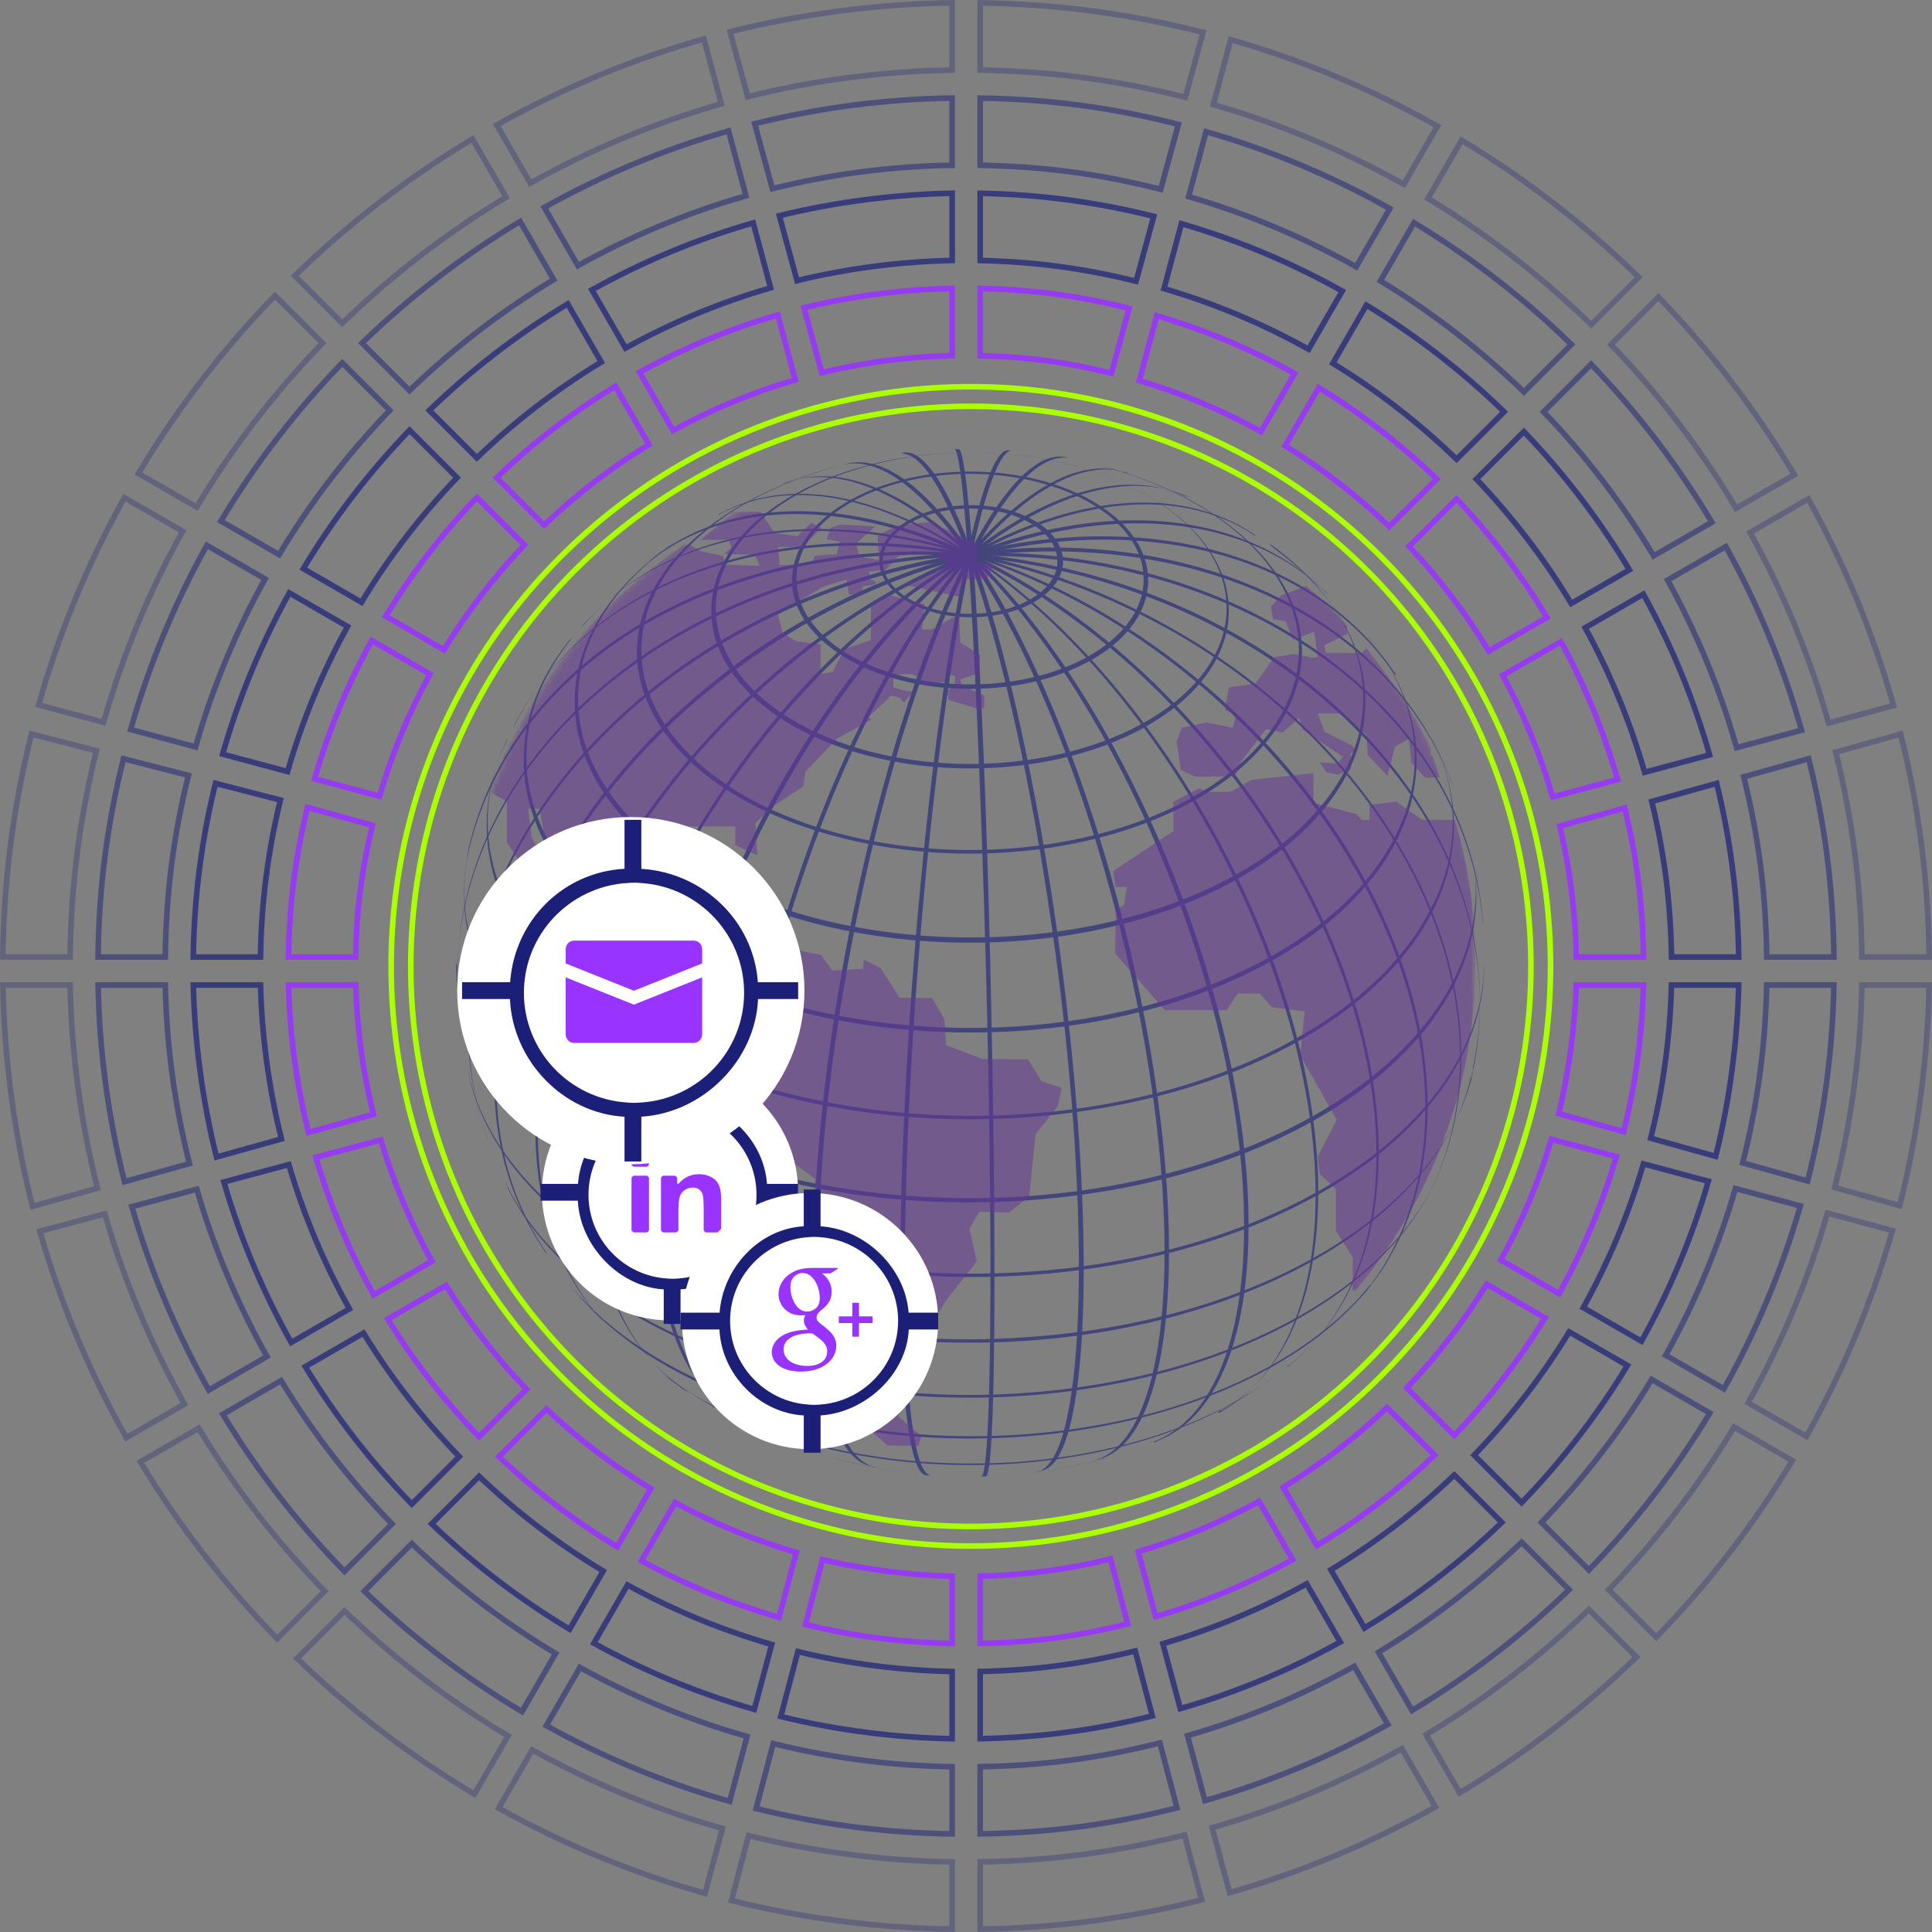 <?xml version="1.0" encoding="utf-8"?>
<!-- Generator: Adobe Illustrator 17.0.0, SVG Export Plug-In . SVG Version: 6.00 Build 0)  -->
<!DOCTYPE svg PUBLIC "-//W3C//DTD SVG 1.1//EN" "http://www.w3.org/Graphics/SVG/1.1/DTD/svg11.dtd">
<svg version="1.1" id="hud1" xmlns="http://www.w3.org/2000/svg" xmlns:xlink="http://www.w3.org/1999/xlink" x="0px" y="0px"
	 width="344.949px" height="344.946px" viewBox="0 0 344.949 344.946" enable-background="new 0 0 344.949 344.946"
	 xml:space="preserve">
<rect x="0" y="0" width="344.949" height="344.946" fill="#808080" stroke="none"/>
<g id="hud1-wrap">
	<g id="hud1-bg">
		<g id="hud1-rings">
			<circle id="hud1-center1" fill="none" stroke="#AAFF00" stroke-miterlimit="10" cx="173.339" cy="172.542" r="103.5"/>
			<circle id="hud1-center2" fill="none" stroke="#AAFF00" stroke-miterlimit="10" cx="173.339" cy="172.542" r="100"/>
			<g id="hud1-ring1" opacity="0.9">
				<path fill="none" stroke="#9933FF" stroke-miterlimit="10" d="M116.197,265.783c-6.718-4.067-12.963-8.839-18.633-14.212
					l-8.486,8.486c6.413,6.109,13.495,11.519,21.121,16.116L116.197,265.783z"/>
				<path fill="none" stroke="#9933FF" stroke-miterlimit="10" d="M268.304,120.579c3.714,6.83,6.715,14.101,8.911,21.71
					l11.596-3.107c-2.474-8.632-5.885-16.872-10.116-24.602L268.304,120.579z"/>
				<path fill="none" stroke="#9933FF" stroke-miterlimit="10" d="M54.898,144.142c-2.07,8.515-3.237,16.733-3.393,26.733
					h12c0.153-9,1.179-15.98,2.987-23.502L54.898,144.142z"/>
				<path fill="none" stroke="#9933FF" stroke-miterlimit="10" d="M76.767,120.361l-10.391-5.999
					c-4.266,7.757-7.706,16.028-10.201,24.696l11.596,3.107C69.988,134.52,73.018,127.218,76.767,120.361z"/>
				<path fill="none" stroke="#9933FF" stroke-miterlimit="10" d="M142.187,277.182c-7.589-2.199-14.842-5.198-21.655-8.907
					l-5.999,10.391c7.714,4.226,15.935,7.635,24.547,10.112L142.187,277.182z"/>
				<path fill="none" stroke="#9933FF" stroke-miterlimit="10" d="M66.677,198.952c-1.861-7.503-2.948-15.077-3.159-23.077
					H51.516c0.215,9,1.443,17.814,3.567,26.309L66.677,198.952z"/>
				<path fill="none" stroke="#9933FF" stroke-miterlimit="10" d="M251.572,97.563c5.386,5.684,10.167,11.945,14.24,18.681
					l10.39-5.999c-4.603-7.644-10.023-14.743-16.144-21.169L251.572,97.563z"/>
				<path fill="none" stroke="#9933FF" stroke-miterlimit="10" d="M259.662,256.278c6.123-6.367,11.559-13.399,16.183-20.979
					l-10.395-6.002c-4.093,6.672-8.882,12.873-14.269,18.499L259.662,256.278z"/>
				<path fill="none" stroke="#9933FF" stroke-miterlimit="10" d="M288.589,206.509l-11.596-3.107
					c-2.243,7.565-5.283,14.789-9.028,21.573l10.391,5.999C282.618,223.29,286.067,215.097,288.589,206.509z"/>
				<path fill="none" stroke="#9933FF" stroke-miterlimit="10" d="M278.302,198.827l11.594,3.232
					c2.104-8.457,3.322-17.183,3.536-26.183h-12.002C281.221,182.875,280.144,191.362,278.302,198.827z"/>
				<path fill="none" stroke="#9933FF" stroke-miterlimit="10" d="M235.123,275.953
					c7.586-4.61,14.626-10.032,21.002-16.141l-8.481-8.481c-5.635,5.373-11.843,10.149-18.522,14.229
					L235.123,275.953z"/>
				<path fill="none" stroke="#9933FF" stroke-miterlimit="10" d="M114.182,66.476l5.999,10.391
					c6.856-3.765,14.159-6.812,21.807-9.044l-3.107-11.596C130.209,58.737,121.938,62.194,114.182,66.476z"/>
				<path fill="none" stroke="#9933FF" stroke-miterlimit="10" d="M146.71,66.536c7.53-1.824,15.296-2.865,23.296-3.029v-12
					c-9,0.167-17.935,1.349-26.457,3.435L146.71,66.536z"/>
				<path fill="none" stroke="#9933FF" stroke-miterlimit="10" d="M198.287,278.345c-7.456,1.826-15.282,2.89-23.282,3.088
					v12c10-0.203,17.885-1.405,26.334-3.494L198.287,278.345z"/>
				<path fill="none" stroke="#9933FF" stroke-miterlimit="10" d="M206.332,288.64c8.585-2.506,16.777-5.94,24.462-10.185
					l-5.999-10.391c-6.785,3.729-14.008,6.753-21.57,8.98L206.332,288.64z"/>
				<path fill="none" stroke="#9933FF" stroke-miterlimit="10" d="M88.67,85.285l8.481,8.481
					c5.683-5.441,11.952-10.275,18.702-14.395l-6.001-10.393C102.195,73.629,95.094,79.108,88.67,85.285z"/>
				<path fill="none" stroke="#9933FF" stroke-miterlimit="10" d="M143.805,290.054c8.461,2.055,17.201,3.219,26.201,3.385
					v-12c-7-0.162-15.681-1.186-23.148-2.98L143.805,290.054z"/>
				<path fill="none" stroke="#9933FF" stroke-miterlimit="10" d="M203.424,67.961c7.62,2.261,14.894,5.332,21.722,9.117
					l5.999-10.391c-7.727-4.303-15.97-7.783-24.614-10.322L203.424,67.961z"/>
				<path fill="none" stroke="#9933FF" stroke-miterlimit="10" d="M201.596,55.056c-8.511-2.119-16.59-3.339-26.59-3.543
					v12c9,0.2,15.911,1.281,23.429,3.138L201.596,55.056z"/>
				<path fill="none" stroke="#9933FF" stroke-miterlimit="10" d="M290.081,144.268l-11.594,3.232
					c1.789,7.483,2.804,15.376,2.956,23.376h12C293.288,160.875,292.132,152.744,290.081,144.268z"/>
				<path fill="none" stroke="#9933FF" stroke-miterlimit="10" d="M68.873,110.03l10.39,5.999
					c4.106-6.756,8.926-13.033,14.354-18.725l-8.481-8.481C78.972,95.256,73.51,102.366,68.873,110.03z"/>
				<path fill="none" stroke="#9933FF" stroke-miterlimit="10" d="M77.107,225.193c-3.78-6.811-6.85-14.066-9.114-21.667
					l-11.596,3.107c2.542,8.624,6.021,16.849,10.319,24.559L77.107,225.193z"/>
				<path fill="none" stroke="#9933FF" stroke-miterlimit="10" d="M94.015,248.049c-5.428-5.634-10.257-11.848-14.383-18.54
					l-10.395,6.002c4.657,7.599,10.132,14.645,16.297,21.02L94.015,248.049z"/>
				<path fill="none" stroke="#9933FF" stroke-miterlimit="10" d="M229.463,79.601c6.71,4.133,12.941,8.971,18.587,14.412
					l8.481-8.481c-6.388-6.178-13.45-11.663-21.067-16.326L229.463,79.601z"/>
			</g>
			<g id="hud1-ring2" opacity="0.7">
				<path fill="none" stroke="#1B1F77" stroke-miterlimit="10" d="M305.237,134.78c-2.866-10.082-6.859-19.694-11.822-28.699
					l-10.391,5.999c4.446,8.105,8.028,16.748,10.618,25.807L305.237,134.78z"/>
				<path fill="none" stroke="#1B1F77" stroke-miterlimit="10" d="M237.965,64.874c7.996,4.885,15.404,10.639,22.1,17.124
					l8.481-8.481c-7.437-7.222-15.676-13.623-24.58-19.038L237.965,64.874z"/>
				<path fill="none" stroke="#1B1F77" stroke-miterlimit="10" d="M50.252,203.353c-2.233-8.908-3.519-18.478-3.736-27.478
					h-12c0.22,10,1.645,20.809,4.141,30.71L50.252,203.353z"/>
				<path fill="none" stroke="#1B1F77" stroke-miterlimit="10" d="M62.387,233.692c-4.514-8.085-8.163-16.714-10.821-25.764
					l-11.596,3.107c2.936,10.073,6.994,19.672,12.026,28.656L62.387,233.692z"/>
				<path fill="none" stroke="#1B1F77" stroke-miterlimit="10" d="M263.594,85.542c6.428,6.735,12.115,14.182,16.939,22.204
					l10.39-5.999c-5.353-8.931-11.682-17.211-18.847-24.687L263.594,85.542z"/>
				<path fill="none" stroke="#1B1F77" stroke-miterlimit="10" d="M34.506,170.875h12c0.157-10,1.382-19.1,3.562-28.028
					l-11.594-2.982C36.031,149.786,34.665,159.875,34.506,170.875z"/>
				<path fill="none" stroke="#1B1F77" stroke-miterlimit="10" d="M107.699,280.502
					c-8.004-4.817-15.435-10.495-22.156-16.91l-8.481,8.481c7.463,7.152,15.726,13.472,24.639,18.819
					L107.699,280.502z"/>
				<path fill="none" stroke="#1B1F77" stroke-miterlimit="10" d="M82,260.065c-6.472-6.683-12.216-14.075-17.095-22.053
					l-10.395,6.002c5.409,8.886,11.799,17.109,19.009,24.533L82,260.065z"/>
				<path fill="none" stroke="#1B1F77" stroke-miterlimit="10" d="M39.748,134.656l11.596,3.107
					c2.61-9.095,6.222-17.77,10.703-25.901l-10.391-5.999C46.657,114.894,42.635,124.537,39.748,134.656z"/>
				<path fill="none" stroke="#1B1F77" stroke-miterlimit="10" d="M305.016,210.911l-11.596-3.107
					c-2.638,9.014-6.258,17.611-10.736,25.67l10.391,5.999C298.071,230.515,302.101,220.948,305.016,210.911z"/>
				<path fill="none" stroke="#1B1F77" stroke-miterlimit="10" d="M268.14,271.827l-8.481-8.481
					c-6.685,6.416-14.072,12.106-22.037,16.937l5.999,10.39C252.493,285.311,260.714,278.979,268.14,271.827z"/>
				<path fill="none" stroke="#1B1F77" stroke-miterlimit="10" d="M105.683,51.756l5.999,10.391
					c8.131-4.498,16.806-8.126,25.904-10.751l-3.107-11.596C124.358,42.703,114.713,46.74,105.683,51.756z"/>
				<path fill="none" stroke="#1B1F77" stroke-miterlimit="10" d="M239.293,293.175l-5.999-10.391
					c-8.06,4.461-16.656,8.065-25.667,10.688l3.107,11.596C220.768,302.168,230.334,298.154,239.293,293.175z"/>
				<path fill="none" stroke="#1B1F77" stroke-miterlimit="10" d="M290.567,243.799l-10.391-5.999
					c-4.845,7.958-10.55,15.336-16.98,22.012l8.481,8.481C278.844,260.876,285.192,252.665,290.567,243.799z"/>
				<path fill="none" stroke="#1B1F77" stroke-miterlimit="10" d="M137.785,293.61
					c-9.039-2.592-17.664-6.173-25.752-10.614l-5.999,10.391c8.988,4.959,18.582,8.95,28.644,11.819L137.785,293.61z
					"/>
				<path fill="none" stroke="#1B1F77" stroke-miterlimit="10" d="M202.689,294.77c-8.862,2.198-17.683,3.459-27.683,3.663
					v12c11-0.207,20.881-1.607,30.735-4.069L202.689,294.77z"/>
				<path fill="none" stroke="#1B1F77" stroke-miterlimit="10" d="M205.998,38.631c-9.916-2.493-19.992-3.909-30.992-4.118
					v12c10,0.206,18.907,1.483,27.83,3.712L205.998,38.631z"/>
				<path fill="none" stroke="#1B1F77" stroke-miterlimit="10" d="M142.309,50.111c8.936-2.196,18.697-3.435,27.697-3.604
					v-12c-10,0.171-20.93,1.551-30.858,4.01L142.309,50.111z"/>
				<path fill="none" stroke="#1B1F77" stroke-miterlimit="10" d="M310.433,175.875h-12c-0.216,9-1.491,18.482-3.705,27.352
					l11.594,3.232C308.799,196.597,310.213,185.875,310.433,175.875z"/>
				<path fill="none" stroke="#1B1F77" stroke-miterlimit="10" d="M54.154,101.532l10.39,5.999
					c4.857-8.042,10.587-15.5,17.058-22.242l-8.481-8.481C65.913,84.29,59.541,92.582,54.154,101.532z"/>
				<path fill="none" stroke="#1B1F77" stroke-miterlimit="10" d="M306.506,139.867l-11.594,3.232
					c2.16,8.89,3.374,17.777,3.531,27.777h12C310.284,159.875,308.929,149.749,306.506,139.867z"/>
				<path fill="none" stroke="#1B1F77" stroke-miterlimit="10" d="M139.404,306.479c9.867,2.427,20.602,3.79,30.602,3.96
					v-12c-9-0.167-18.675-1.39-27.55-3.554L139.404,306.479z"/>
				<path fill="none" stroke="#1B1F77" stroke-miterlimit="10" d="M207.826,51.534c9.07,2.655,17.717,6.306,25.819,10.825
					l5.999-10.391c-9.001-5.037-18.618-9.096-28.711-12.03L207.826,51.534z"/>
				<path fill="none" stroke="#1B1F77" stroke-miterlimit="10" d="M76.655,73.27l8.481,8.481
					c6.733-6.484,14.181-12.231,22.217-17.102l-5.999-10.39C92.41,59.66,84.129,66.049,76.655,73.27z"/>
			</g>
			<g id="hud1-ring3" opacity="0.5">
				<path fill="none" stroke="#1B1F77" stroke-miterlimit="10" d="M212.228,35.106c10.52,3.049,20.541,7.279,29.916,12.532
					l5.999-10.391c-10.274-5.772-21.264-10.411-32.807-13.737L212.228,35.106z"/>
				<path fill="none" stroke="#1B1F77" stroke-miterlimit="10" d="M97.184,37.036l5.999,10.391
					c9.405-5.232,19.453-9.44,30.001-12.459l-3.107-11.596C118.505,26.667,107.488,31.286,97.184,37.036z"/>
				<path fill="none" stroke="#1B1F77" stroke-miterlimit="10" d="M99.201,295.221c-9.291-5.567-17.902-12.155-25.673-19.614
					l-8.481,8.481c8.512,8.196,17.957,15.427,28.156,21.523L99.201,295.221z"/>
				<path fill="none" stroke="#1B1F77" stroke-miterlimit="10" d="M69.984,272.08
					c-7.517-7.732-14.175-16.303-19.805-25.567l-10.39,5.999c6.159,10.172,13.459,19.577,21.713,28.049
					L69.984,272.08z"/>
				<path fill="none" stroke="#1B1F77" stroke-miterlimit="10" d="M135.003,322.905c11.272,2.8,23.003,4.362,35.003,4.535
					v-12c-11-0.171-21.671-1.592-31.951-4.129L135.003,322.905z"/>
				<path fill="none" stroke="#1B1F77" stroke-miterlimit="10" d="M64.64,61.255l8.481,8.481
					c7.782-7.528,16.412-14.185,25.734-19.806l-5.999-10.39C82.626,45.691,73.162,52.989,64.64,61.255z"/>
				<path fill="none" stroke="#1B1F77" stroke-miterlimit="10" d="M23.324,130.255l11.592,3.106
					c3.002-10.545,7.196-20.592,12.41-29.998l-10.391-5.999C31.203,107.669,26.604,118.686,23.324,130.255z"/>
				<path fill="none" stroke="#1B1F77" stroke-miterlimit="10" d="M207.09,311.196
					c-10.268,2.571-20.084,4.029-32.084,4.237v12c13-0.211,23.877-1.808,35.136-4.643L207.09,311.196z"/>
				<path fill="none" stroke="#1B1F77" stroke-miterlimit="10" d="M246.466,50.15c9.282,5.636,17.869,12.303,25.614,19.833
					l8.481-8.481c-8.485-8.267-17.907-15.576-28.097-21.741L246.466,50.15z"/>
				<path fill="none" stroke="#1B1F77" stroke-miterlimit="10" d="M17.506,170.875h12c0.16-12,1.584-22.095,4.136-32.429
					l-11.594-2.982C19.232,146.791,17.668,157.875,17.506,170.875z"/>
				<path fill="none" stroke="#1B1F77" stroke-miterlimit="10" d="M33.827,207.755c-2.607-10.314-4.089-20.879-4.311-31.879
					h-12c0.224,12,1.845,23.806,4.716,35.111L33.827,207.755z"/>
				<path fill="none" stroke="#1B1F77" stroke-miterlimit="10" d="M308.135,97.582l-10.391,5.999
					c5.179,9.38,9.341,19.396,12.322,29.905l11.592-3.106C318.4,118.848,313.832,107.861,308.135,97.582z"/>
				<path fill="none" stroke="#1B1F77" stroke-miterlimit="10" d="M275.609,73.527c7.472,7.785,14.069,16.412,19.642,25.721
					l10.39-5.999c-6.102-10.218-13.342-19.678-21.551-28.204L275.609,73.527z"/>
				<path fill="none" stroke="#1B1F77" stroke-miterlimit="10" d="M137.907,33.685c10.342-2.568,21.098-4.006,32.098-4.178
					v-12c-12,0.174-23.926,1.752-35.26,4.584L137.907,33.685z"/>
				<path fill="none" stroke="#1B1F77" stroke-miterlimit="10" d="M39.435,93.034l10.39,5.999
					c5.607-9.329,12.247-17.968,19.762-25.759l-8.481-8.481C52.854,73.324,45.571,82.797,39.435,93.034z"/>
				<path fill="none" stroke="#1B1F77" stroke-miterlimit="10" d="M305.286,252.297l-10.39-5.999
					c-5.596,9.244-12.212,17.803-19.685,25.529l8.481,8.481C291.903,271.842,299.161,262.449,305.286,252.297z"/>
				<path fill="none" stroke="#1B1F77" stroke-miterlimit="10" d="M133.384,310.037
					c-10.489-2.985-20.486-7.147-29.849-12.321l-5.999,10.391c10.262,5.692,21.23,10.261,32.742,13.522
					L133.384,310.037z"/>
				<path fill="none" stroke="#1B1F77" stroke-miterlimit="10" d="M280.155,283.842l-8.481-8.481
					c-7.735,7.46-16.303,14.059-25.554,19.64l5.999,10.39C262.278,299.281,271.68,292.039,280.155,283.842z"/>
				<path fill="none" stroke="#1B1F77" stroke-miterlimit="10" d="M322.932,135.465l-11.594,3.232
					c2.533,10.295,3.946,20.178,4.106,32.178h12C327.281,157.875,325.728,146.753,322.932,135.465z"/>
				<path fill="none" stroke="#1B1F77" stroke-miterlimit="10" d="M210.399,22.206c-11.321-2.867-22.393-4.48-35.393-4.693
					v12c12,0.21,21.902,1.684,32.231,4.287L210.399,22.206z"/>
				<path fill="none" stroke="#1B1F77" stroke-miterlimit="10" d="M327.433,175.875h-12c-0.221,11-1.692,21.478-4.28,31.754
					l11.594,3.232C325.599,199.593,327.209,187.875,327.433,175.875z"/>
				<path fill="none" stroke="#1B1F77" stroke-miterlimit="10" d="M321.444,215.313l-11.596-3.107
					c-3.031,10.464-7.231,20.434-12.443,29.767l10.391,5.999C313.526,237.74,318.135,226.8,321.444,215.313z"/>
				<path fill="none" stroke="#1B1F77" stroke-miterlimit="10" d="M247.792,307.895l-5.999-10.391
					c-9.334,5.195-19.303,9.38-29.764,12.395l3.107,11.596C226.62,318.203,237.559,313.609,247.792,307.895z"/>
				<path fill="none" stroke="#1B1F77" stroke-miterlimit="10" d="M47.667,242.191c-5.248-9.358-9.476-19.361-12.528-29.861
					l-11.596,3.107c3.329,11.524,7.967,22.496,13.734,32.753L47.667,242.191z"/>
			</g>
			<g id="hud1-ring4" opacity="0.3">
				<path fill="none" stroke="#1B1F77" stroke-miterlimit="10" d="M24.716,84.536l10.39,5.999
					c6.356-10.616,13.907-20.436,22.466-29.276l-8.481-8.481C39.794,62.357,31.601,73.011,24.716,84.536z"/>
				<path fill="none" stroke="#1B1F77" stroke-miterlimit="10" d="M57.969,284.095c-8.562-8.78-16.129-18.533-22.509-29.084
					l-10.39,5.999c6.909,11.459,15.118,22.046,24.417,31.566L57.969,284.095z"/>
				<path fill="none" stroke="#1B1F77" stroke-miterlimit="10" d="M52.624,49.24l8.481,8.481
					c8.831-8.573,18.642-16.139,29.251-22.51l-5.999-10.39C72.84,31.72,62.195,39.929,52.624,49.24z"/>
				<path fill="none" stroke="#1B1F77" stroke-miterlimit="10" d="M90.703,309.94c-10.578-6.316-20.37-13.815-29.191-22.318
					l-8.481,8.481c9.561,9.24,20.186,17.382,31.673,24.227L90.703,309.94z"/>
				<path fill="none" stroke="#1B1F77" stroke-miterlimit="10" d="M339.357,131.064l-11.594,3.232
					c2.906,11.701,4.518,23.579,4.68,36.579h12C344.279,156.875,342.527,143.757,339.357,131.064z"/>
				<path fill="none" stroke="#1B1F77" stroke-miterlimit="10" d="M88.686,22.316l5.999,10.391
					c10.678-5.967,22.1-10.754,34.098-14.165l-3.106-11.592C112.655,10.637,100.262,15.831,88.686,22.316z"/>
				<path fill="none" stroke="#1B1F77" stroke-miterlimit="10" d="M95.036,312.436l-5.999,10.391
					c11.535,6.427,23.878,11.57,36.841,15.223l3.106-11.592C117.044,323.082,105.672,318.344,95.036,312.436z"/>
				<path fill="none" stroke="#1B1F77" stroke-miterlimit="10" d="M32.947,250.689c-5.983-10.631-10.791-22.008-14.236-33.958
					l-11.596,3.107c3.722,12.974,8.939,25.32,15.441,36.85L32.947,250.689z"/>
				<path fill="none" stroke="#1B1F77" stroke-miterlimit="10" d="M287.624,61.511c8.516,8.834,16.024,18.642,22.346,29.238
					l10.39-5.999c-6.851-11.505-15.002-22.147-24.255-31.721L287.624,61.511z"/>
				<path fill="none" stroke="#1B1F77" stroke-miterlimit="10" d="M17.401,212.156c-2.981-11.719-4.66-24.28-4.885-36.281
					h-12c0.227,13,2.045,26.802,5.291,39.512L17.401,212.156z"/>
				<path fill="none" stroke="#1B1F77" stroke-miterlimit="10" d="M133.506,17.26c11.747-2.942,24.5-4.578,36.499-4.753v-12
					c-13,0.176-26.922,1.953-39.661,5.159L133.506,17.26z"/>
				<path fill="none" stroke="#1B1F77" stroke-miterlimit="10" d="M254.964,35.431
					c10.569,6.386,20.338,13.963,29.132,22.537l8.481-8.481c-9.533-9.312-20.137-17.531-31.614-24.445
					L254.964,35.431z"/>
				<path fill="none" stroke="#1B1F77" stroke-miterlimit="10" d="M6.903,125.855l11.592,3.106
					c3.394-11.995,8.163-23.418,14.112-34.096l-10.391-5.999C15.748,100.443,10.573,112.836,6.903,125.855z"/>
				<path fill="none" stroke="#1B1F77" stroke-miterlimit="10" d="M322.855,89.084l-10.391,5.999
					c5.913,10.653,10.65,22.044,14.024,34.003l11.592-3.106C334.43,112.997,329.287,100.636,322.855,89.084z"/>
				<path fill="none" stroke="#1B1F77" stroke-miterlimit="10" d="M0.506,170.875H12.506c0.163-13,1.786-25.091,4.711-36.83
					l-11.594-2.982C2.433,143.795,0.67,156.875,0.506,170.875z"/>
				<path fill="none" stroke="#1B1F77" stroke-miterlimit="10" d="M344.433,175.875h-12c-0.224,12-1.893,24.474-4.854,36.155
					l11.594,3.232C342.398,202.59,344.206,188.875,344.433,175.875z"/>
				<path fill="none" stroke="#1B1F77" stroke-miterlimit="10" d="M250.291,312.224
					c-10.607,5.93-21.95,10.694-33.861,14.102l3.107,11.596c12.935-3.685,25.247-8.859,36.753-15.308
					L250.291,312.224z"/>
				<path fill="none" stroke="#1B1F77" stroke-miterlimit="10" d="M214.8,5.78c-12.726-3.241-25.794-5.052-39.794-5.267
					v12c13,0.214,24.899,1.885,36.633,4.862L214.8,5.78z"/>
				<path fill="none" stroke="#1B1F77" stroke-miterlimit="10" d="M211.491,327.621c-11.673,2.945-23.485,4.6-36.485,4.812v12
					c14-0.214,26.873-2.009,39.537-5.218L211.491,327.621z"/>
				<path fill="none" stroke="#1B1F77" stroke-miterlimit="10" d="M292.171,295.857l-8.481-8.481
					c-8.784,8.504-18.533,16.014-29.071,22.344l5.999,10.39C272.063,313.25,282.647,305.099,292.171,295.857z"/>
				<path fill="none" stroke="#1B1F77" stroke-miterlimit="10" d="M320.005,260.795l-10.39-5.999
					c-6.345,10.531-13.871,20.272-22.389,29.046l8.481,8.481C304.963,282.809,313.131,272.234,320.005,260.795z"/>
				<path fill="none" stroke="#1B1F77" stroke-miterlimit="10" d="M337.871,219.714l-11.596-3.107
					c-3.424,11.914-8.204,23.258-14.151,33.864l10.391,5.999C328.981,244.966,334.171,232.652,337.871,219.714z"/>
				<path fill="none" stroke="#1B1F77" stroke-miterlimit="10" d="M130.602,339.33c12.677,3.174,26.404,4.934,39.404,5.109
					v-12c-12-0.174-24.667-1.794-36.352-4.704L130.602,339.33z"/>
				<path fill="none" stroke="#1B1F77" stroke-miterlimit="10" d="M250.642,32.918l5.999-10.391
					c-11.547-6.507-23.911-11.726-36.904-15.445l-3.107,11.596C228.599,22.12,239.994,26.93,250.642,32.918z"/>
			</g>
		</g>
		<g id="hud1-sphere" transform="scale(200, -200) translate(1, -1)" opacity="0.6">
			<g id="hud1-sphere-front">
				<g id="hud1-sphere-half">
					<g id="hud1-meridians">
						<path id="hud1-meridian0" fill="#1B1F77" d="M-0.148,0.599C-0.139,0.599-0.127,0.394-0.12,0.141
							c0.007-0.253,0.005-0.459-0.004-0.459c0.001,0,0.003,0,0.004,0c0.009,0,0.01,0.206,0.004,0.459
							s-0.019,0.458-0.028,0.458C-0.145,0.599-0.147,0.599-0.148,0.599z"/>
						<path id="hud1-meridian1" fill="#1B1F77" d="M-0.197,0.595c0.043,0.006,0.105-0.193,0.139-0.444
							s0.026-0.459-0.017-0.465c0,0,0,0-0,0c0.001,0,0.003,0,0.004,0.001
							C-0.027-0.308-0.02-0.1-0.054,0.152c-0.034,0.251-0.096,0.45-0.139,0.444
							C-0.195,0.595-0.196,0.595-0.197,0.595z"/>
						<path id="hud1-meridian2" fill="#1B1F77" d="M-0.248,0.585c0.074,0.019,0.185-0.165,0.247-0.41
							s0.052-0.46-0.023-0.479c-0,0-0,0-0-0c0.001,0,0.003,0.001,0.004,0.001
							C0.055-0.285,0.065-0.07,0.003,0.176C-0.059,0.421-0.17,0.605-0.244,0.586C-0.245,0.586-0.247,0.585-0.248,0.585
							z"/>
						<path id="hud1-meridian3" fill="#1B1F77" d="M-0.302,0.568c0.101,0.04,0.256-0.12,0.348-0.356
							s0.085-0.46-0.016-0.499C0.03-0.288,0.03-0.288,0.03-0.288c0.001,0.001,0.003,0.001,0.004,0.002
							c0.101,0.04,0.108,0.263,0.016,0.499c-0.092,0.235-0.247,0.395-0.348,0.356
							C-0.299,0.569-0.3,0.568-0.302,0.568z"/>
						<path id="hud1-meridian4" fill="#1B1F77" d="M-0.359,0.54c0.118,0.067,0.315-0.058,0.438-0.28
							s0.128-0.454,0.01-0.521C0.088-0.261,0.088-0.261,0.087-0.261c0.001,0.001,0.003,0.002,0.004,0.002
							c0.118,0.067,0.114,0.3-0.01,0.521c-0.123,0.22-0.319,0.345-0.437,0.28
							C-0.357,0.542-0.358,0.541-0.359,0.54z"/>
						<path id="hud1-meridian5" fill="#1B1F77" d="M-0.421,0.498c0.124,0.1,0.353,0.02,0.511-0.178
							s0.185-0.44,0.061-0.539C0.15-0.22,0.15-0.22,0.149-0.22c0.001,0.001,0.003,0.002,0.004,0.003
							c0.124,0.1,0.097,0.341-0.061,0.539C-0.065,0.519-0.292,0.6-0.417,0.502
							C-0.418,0.501-0.42,0.499-0.421,0.498z"/>
						<path id="hud1-meridian6" fill="#1B1F77" d="M-0.484,0.437c0.115,0.136,0.365,0.114,0.558-0.051
							s0.256-0.407,0.141-0.544C0.214-0.158,0.213-0.159,0.213-0.16c0.001,0.001,0.003,0.003,0.004,0.004
							c0.115,0.136,0.052,0.38-0.141,0.544c-0.192,0.163-0.44,0.187-0.556,0.053
							C-0.482,0.44-0.483,0.438-0.484,0.437z"/>
						<path id="hud1-meridian7" fill="#1B1F77" d="M-0.543,0.349c0.087,0.171,0.34,0.215,0.566,0.1
							S0.361,0.101,0.274-0.07c-0.001-0.001-0.001-0.002-0.002-0.003C0.273-0.071,0.274-0.07,0.275-0.068
							c0.087,0.171-0.025,0.403-0.251,0.519C-0.2,0.566-0.451,0.523-0.54,0.354
							C-0.541,0.352-0.542,0.351-0.543,0.349z"/>
						<path id="hud1-meridian8" fill="#1B1F77" d="M-0.583,0.234c0.041,0.195,0.275,0.311,0.523,0.258
							s0.416-0.253,0.375-0.448C0.314,0.043,0.314,0.042,0.314,0.041c0.001,0.002,0.001,0.004,0.001,0.006
							c0.041,0.195-0.127,0.396-0.375,0.448c-0.246,0.052-0.479-0.061-0.522-0.254
							C-0.582,0.239-0.583,0.236-0.583,0.234z"/>
						<path id="hud1-meridian9" fill="#1B1F77" d="M-0.591,0.104C-0.607,0.305-0.415,0.483-0.162,0.502
							s0.47-0.127,0.486-0.328c0-0.001,0-0.003,0-0.004C0.324,0.172,0.324,0.174,0.324,0.177
							c-0.016,0.2-0.233,0.347-0.486,0.328c-0.251-0.019-0.442-0.195-0.429-0.393
							C-0.592,0.109-0.591,0.107-0.591,0.104z"/>
						<path id="hud1-meridian10" fill="#1B1F77" d="M-0.564-0.019C-0.632,0.165-0.495,0.385-0.257,0.472
							S0.229,0.482,0.297,0.298C0.297,0.297,0.298,0.296,0.298,0.295c-0.001,0.002-0.001,0.004-0.002,0.006
							c-0.068,0.184-0.317,0.262-0.554,0.174c-0.236-0.087-0.373-0.305-0.308-0.488
							C-0.565-0.015-0.565-0.017-0.564-0.019z"/>
						<path id="hud1-meridian11" fill="#1B1F77" d="M-0.511-0.12C-0.617,0.033-0.533,0.273-0.324,0.416
							s0.464,0.135,0.569-0.018C0.246,0.398,0.246,0.397,0.247,0.396C0.246,0.398,0.245,0.4,0.244,0.401
							C0.138,0.554-0.117,0.562-0.326,0.419C-0.533,0.276-0.618,0.038-0.515-0.115
							C-0.514-0.117-0.513-0.118-0.511-0.12z"/>
						<path id="hud1-meridian12" fill="#1B1F77" d="M-0.449-0.193c-0.123,0.116-0.082,0.36,0.093,0.543
							s0.416,0.238,0.539,0.122C0.184,0.471,0.184,0.471,0.185,0.47C0.184,0.472,0.182,0.473,0.181,0.474
							C0.058,0.591-0.183,0.536-0.358,0.352C-0.532,0.17-0.574-0.072-0.453-0.189
							C-0.452-0.19-0.45-0.192-0.449-0.193z"/>
						<path id="hud1-meridian13" fill="#1B1F77" d="M-0.386-0.243C-0.509-0.162-0.497,0.076-0.357,0.287
							s0.354,0.317,0.477,0.235C0.121,0.522,0.122,0.522,0.122,0.521C0.121,0.522,0.119,0.523,0.118,0.524
							c-0.124,0.081-0.338-0.024-0.477-0.235c-0.139-0.21-0.153-0.447-0.03-0.529
							C-0.388-0.241-0.387-0.242-0.386-0.243z"/>
						<path id="hud1-meridian14" fill="#1B1F77" d="M-0.326-0.276c-0.111,0.051-0.114,0.279-0.007,0.509
							s0.284,0.374,0.395,0.323c0-0,0.001-0,0.001-0C0.061,0.556,0.06,0.557,0.058,0.557
							c-0.111,0.051-0.288-0.093-0.395-0.323c-0.107-0.229-0.104-0.456,0.007-0.508
							C-0.329-0.275-0.327-0.275-0.326-0.276z"/>
						<path id="hud1-meridian15" fill="#1B1F77" d="M-0.27-0.297c-0.089,0.028-0.098,0.246-0.022,0.488
							s0.21,0.415,0.299,0.387c0,0,0-0,0-0C0.005,0.578,0.004,0.578,0.003,0.579
							C-0.086,0.606-0.22,0.433-0.296,0.191C-0.372-0.05-0.363-0.268-0.275-0.296
							C-0.273-0.296-0.272-0.297-0.27-0.297z"/>
						<path id="hud1-meridian16" fill="#1B1F77" d="M-0.218-0.31c-0.059,0.011-0.069,0.222-0.021,0.471
							s0.135,0.442,0.194,0.43c0,0,0,0,0,0c-0.001,0-0.003,0.001-0.004,0.001
							c-0.059,0.011-0.146-0.181-0.194-0.43C-0.291-0.087-0.282-0.298-0.222-0.309
							C-0.221-0.31-0.22-0.31-0.218-0.31z"/>
						<path id="hud1-meridian17" fill="#1B1F77" d="M-0.169-0.317c-0.026,0.002-0.031,0.208-0.011,0.461
							s0.058,0.456,0.084,0.454c-0.001,0-0.003,0-0.004,0c-0.026,0.002-0.064-0.201-0.084-0.454
							s-0.015-0.459,0.011-0.461C-0.171-0.317-0.17-0.317-0.169-0.317z"/>
					</g>
					<g id="hud1-circles-of-latitude">
						<path id="hud1-circle-of-latitude4" fill="#1B1F77" d="M-0.259-0.301c0.079-0.022,0.171-0.022,0.25,0
							c-0.004-0.001-0.008-0.002-0.012-0.003c-0.072-0.018-0.154-0.018-0.226,0
							C-0.251-0.303-0.255-0.302-0.259-0.301z"/>
						<path id="hud1-circle-of-latitude5" fill="#1B1F77" d="M-0.405-0.229c0.124-0.091,0.347-0.104,0.497-0.028
							c0.017,0.009,0.032,0.018,0.046,0.028C0.136-0.23,0.134-0.232,0.132-0.233
							C0.007-0.323-0.214-0.333-0.361-0.257C-0.375-0.249-0.388-0.241-0.4-0.233
							C-0.402-0.232-0.404-0.23-0.405-0.229z"/>
						<path id="hud1-circle-of-latitude6" fill="#1B1F77" d="M-0.492-0.146c0.097-0.12,0.335-0.17,0.533-0.112
							c0.08,0.024,0.144,0.063,0.183,0.112C0.223-0.148,0.222-0.149,0.221-0.151
							c-0.098-0.119-0.336-0.167-0.532-0.108c-0.077,0.023-0.139,0.061-0.177,0.108
							C-0.489-0.149-0.491-0.148-0.492-0.146z"/>
						<path id="hud1-circle-of-latitude7" fill="#1B1F77" d="M-0.549-0.055c0.066-0.14,0.305-0.22,0.534-0.18
							c0.143,0.025,0.255,0.093,0.296,0.18C0.28-0.056,0.28-0.058,0.279-0.059
							C0.212-0.198-0.028-0.278-0.256-0.237c-0.14,0.025-0.25,0.092-0.291,0.177
							C-0.547-0.058-0.548-0.056-0.549-0.055z"/>
						<path id="hud1-circle-of-latitude8" fill="#1B1F77" d="M-0.582,0.043c0.033-0.151,0.26-0.257,0.508-0.236
							c0.202,0.016,0.362,0.113,0.389,0.236C0.314,0.041,0.314,0.039,0.313,0.038
							c-0.035-0.15-0.263-0.255-0.51-0.234c-0.2,0.017-0.356,0.113-0.384,0.234
							C-0.581,0.039-0.582,0.041-0.582,0.043z"/>
						<path id="hud1-circle-of-latitude9" fill="#1B1F77" d="M-0.593,0.143C-0.593-0.011-0.389-0.137-0.135-0.137
							C0.118-0.138,0.324-0.013,0.325,0.141c0,0.001,0,0.001,0,0.002c0-0.002,0-0.003,0-0.005
							C0.324-0.016,0.118-0.141-0.135-0.14c-0.252,0.001-0.457,0.125-0.457,0.278
							C-0.593,0.14-0.593,0.141-0.593,0.143z"/>
						<path id="hud1-circle-of-latitude10" fill="#1B1F77" d="M-0.581,0.243c-0.035-0.15,0.138-0.289,0.384-0.31
							s0.475,0.084,0.51,0.234c0.006,0.025,0.006,0.051,0,0.076c0-0.002,0.001-0.003,0.001-0.005
							c0.033-0.151-0.141-0.289-0.389-0.309S-0.549,0.015-0.582,0.166c-0.005,0.024-0.005,0.049,0,0.073
							C-0.582,0.24-0.581,0.242-0.581,0.243z"/>
						<path id="hud1-circle-of-latitude11" fill="#1B1F77" d="M-0.547,0.341c-0.067-0.139,0.063-0.284,0.291-0.326
							s0.467,0.038,0.535,0.177c0.024,0.048,0.024,0.1,0,0.148C0.28,0.339,0.28,0.338,0.281,0.336
							c0.066-0.14-0.067-0.285-0.296-0.325s-0.468,0.041-0.534,0.18c-0.022,0.047-0.022,0.098,0,0.145
							C-0.548,0.338-0.547,0.339-0.547,0.341z"/>
						<path id="hud1-circle-of-latitude12" fill="#1B1F77" d="M-0.488,0.432c-0.098-0.119-0.019-0.264,0.177-0.324
							S0.123,0.097,0.221,0.216c0.056,0.068,0.056,0.148,0,0.216C0.222,0.43,0.223,0.429,0.224,0.428
							C0.321,0.307,0.238,0.162,0.041,0.103s-0.436-0.009-0.533,0.112c-0.054,0.067-0.054,0.146,0,0.213
							C-0.491,0.429-0.489,0.43-0.488,0.432z"/>
						<path id="hud1-circle-of-latitude13" fill="#1B1F77" d="M-0.4,0.514c-0.126-0.089-0.108-0.224,0.039-0.3
							s0.368-0.066,0.494,0.024c0.112,0.08,0.112,0.197,0,0.277C0.134,0.513,0.136,0.512,0.138,0.51
							C0.262,0.419,0.241,0.284,0.091,0.208s-0.372-0.063-0.497,0.028c-0.108,0.08-0.108,0.195,0,0.274
							C-0.404,0.512-0.402,0.513-0.4,0.514z"/>
						<path id="hud1-circle-of-latitude14" fill="#1B1F77" d="M-0.247,0.585c-0.149-0.038-0.22-0.143-0.158-0.234
							s0.234-0.134,0.384-0.096s0.22,0.143,0.158,0.234C0.107,0.533,0.05,0.567-0.021,0.585
							c0.004-0.001,0.008-0.002,0.012-0.003c0.148-0.042,0.213-0.149,0.143-0.24s-0.245-0.129-0.394-0.087
							s-0.213,0.149-0.143,0.24C-0.373,0.533-0.322,0.564-0.259,0.582C-0.255,0.583-0.251,0.584-0.247,0.585z"/>
						<path id="hud1-circle-of-latitude15" fill="#1B1F77" d="M-0.361,0.457c0,0.076,0.102,0.139,0.228,0.139
							s0.228-0.062,0.228-0.139S-0.008,0.318-0.134,0.318S-0.361,0.38-0.361,0.457L-0.361,0.457z M-0.365,0.455
							c0-0.078,0.103-0.141,0.231-0.141c0.128,0,0.231,0.063,0.231,0.141c0,0,0,0,0,0
							c0,0.078-0.103,0.141-0.231,0.141S-0.365,0.533-0.365,0.455C-0.365,0.455-0.365,0.455-0.365,0.455z"/>
						<path id="hud1-circle-of-latitude16" fill="#1B1F77" d="M-0.289,0.483c0,0.052,0.069,0.094,0.155,0.094
							s0.155-0.042,0.155-0.094s-0.069-0.094-0.155-0.094S-0.289,0.431-0.289,0.483z M-0.293,0.482
							c0-0.053,0.071-0.097,0.159-0.097s0.159,0.043,0.159,0.097s-0.071,0.097-0.159,0.097
							S-0.293,0.535-0.293,0.482z"/>
						<path id="hud1-circle-of-latitude17" fill="#1B1F77" d="M-0.212,0.499c0,0.026,0.035,0.047,0.078,0.047
							s0.078-0.021,0.078-0.047c0-0.026-0.035-0.047-0.078-0.047S-0.212,0.473-0.212,0.499z M-0.215,0.499
							c0-0.027,0.036-0.05,0.082-0.05c0.045,0,0.082,0.022,0.082,0.05c0,0,0,0,0,0
							c0,0.027-0.036,0.05-0.082,0.05S-0.215,0.526-0.215,0.499C-0.215,0.499-0.215,0.499-0.215,0.499z"/>
					</g>
				</g>
			</g>
		</g>
		<defs>
			<filter id="Adobe_OpacityMaskFilter" filterUnits="userSpaceOnUse" x="82.094" y="81.311" width="181.343" height="181.338">
				<feColorMatrix  type="matrix" values="1 0 0 0 0  0 1 0 0 0  0 0 1 0 0  0 0 0 1 0"/>
			</filter>
		</defs>
		<mask maskUnits="userSpaceOnUse" x="82.094" y="81.311" width="181.343" height="181.338" id="hud1-countries_1_">
			<g filter="url(#Adobe_OpacityMaskFilter)">
				<radialGradient id="SVGID_1_" cx="173.256" cy="172.125" r="90.75" gradientUnits="userSpaceOnUse">
					<stop  offset="0.685" style="stop-color:#FFFFFF"/>
					<stop  offset="0.752" style="stop-color:#CDCDCD"/>
					<stop  offset="0.903" style="stop-color:#525252"/>
					<stop  offset="1" style="stop-color:#000000"/>
				</radialGradient>
				<circle fill="url(#SVGID_1_)" cx="173.256" cy="172.125" r="90.75"/>
			</g>
		</mask>
		<g id="hud1-countries" opacity="0.5" mask="url(#hud1-countries_1_)">
			<path fill="none" d="M255.383,134.848c-0.175-0.385-0.356-0.767-0.536-1.149v1.223L255.383,134.848z"/>
			<path fill="none" d="M236.266,115.224l0.399,1.325l6.36,0.058l0.603-0.898c-1.087-1.359-2.211-2.686-3.373-3.979
				l-0.005,1.47L236.266,115.224z"/>
			<polygon fill="none" points="146.443,127.308 145.027,126.427 144.188,127.308 145.309,128.243 			"/>
			<polygon fill="none" points="140.506,126.375 140.506,123.375 140.506,123.375 140.506,123.375 135.414,123.375 
				132.751,124.266 132.232,125.696 134.309,126.375 			"/>
			<polygon fill="none" points="137.429,126.375 134.368,126.375 132.232,128.854 131.883,131.249 133.503,131.99 			"/>
			<polygon fill="none" points="130.837,119.436 131.593,116.491 129.399,115.967 126.973,117.122 128.469,120.188 			"/>
			<path fill="none" d="M241.506,224.487l-3-4.761v-7.411l-2.865-2.688l-0.315-3.082l3.386-6.547l-6.526-11.478
				l0.762-7.785l-5.858-0.908l-2.161-2.454h-3.934l-1.998,3h-6.929h-0.233h-3.855l-8.852-10.057l0.075-7.845
				l1.462-0.813l0.544-3.285h-2.077l-0.361-2.872l10.734-7.109v-5.238l4.524-2.384l1.537,0.603h4.129l3.82-2.132
				l10.99-1.21v5.317l7.616,1.975l1.023,1.049h1.361v-2.68l4.807-0.567l4.574,3.247h5.861
				c-0.779-2-1.672-5.133-2.68-7.67l-2.615,0.098l-2.422-2.632l-0.465-4.261l-2.48,1.361l-1.333,5.229
				l-3.581-3.812l-0.145-3.601l-3.46-2.71l-1.279-1.002h-4.013l1.271,3.308l4.827,2.558l0.839,0.822l-1.043,0.49
				l0.046,2.816l-2.351,0.972l-2.006-0.445l-1.254-1.78l3.265,0.173l0.881-1.189l-7.236-4.881l-0.548-2.077
				l-2.941,2.659l-2.983-0.611l-4.536,5.894l-0.889,2.31l-2.904,0.262l-4.295,0.025l-2.567-1.2l-0.752-5.101
				l0.922-2.43l4.366-0.955l4.765,0.955l0.582-2.638l-2.023-0.478l0.694-4.104l4.794-0.752l3.352-4.736
				l3.46-0.455l3.124,0.588h1.151l-0.631-4.571l-3.801,1.47l-1.333-3.355l-2.206-0.323l-0.411-2.288l1.799-1.96
				l4.274-1.676l0.065-0.118c-15.995-14.226-37.062-23.242-60.153-23.242c-15.249,0-29.614,4.064-42.222,10.064h5.143
				l2.463,3.757l4.088,0.416l2.463-2.301l1.853,0.972l-3.394,3.338c0,0-4.694,0.09-4.466,0.09
				c0.229,0,0.386,3.238,0.386,3.238l5.695-0.155l0.615-1.536l3.925-0.232l0.461-2.309l-2.31-0.39l0.768-2.077
				l1.77-0.536l6.16,0.307l-3.394,3.082l0.548,2.384l3.543,0.54l-0.233-4.312l3.39-1.774l5.835-0.694
				l8.531,3.855v3.311l2.946,0.55l-1.216,2.473h-3.925l-1.163,3.147l-8.981-2.047l7.058-3.723l-2.692-2.267
				l-6.086,0.777l-0.532,0.553l-0.021-0.006l-0.096,0.134l-1.749,1.82l-2.895,0.245l0.233,1.446l1.014,0.42
				l-0.042,0.478l-2.355,0.337l-0.174,1.367l-2.252,0.116l-0.407-2.717l-4.042,1.23l-8.262,4.835l0.93,3.402
				l2.2,1.504l4.509,0.64v5.251l2.245-0.345l1.905-4.104l4.85-1.558v-6.298l2.852-2.064l6.664,1.913
				l-0.406,4.514h1.77l4.852-2.74l0.233,5.285l3.539,2.067l-0.15,3.196l-3.385,1.133l0.233,1.061l4.079,1.851
				l-0.079,2.228l-1.184,0.098c-0.008-0.042-0.012-0.063-0.012-0.063l-5.147-1.526l-0.22-1.589h-0.004l1.365-1.156
				v-1.504l-1.551-0.407l-0.368,1.387l-2.32,0.436l0.239-0.096v0.141l-1.484,0.149l-1.054-1.583l-1.178-0.369
				h-2.023l-1.26,0.677v1.662l1.903,0.577l1.793,0.241l-0.339,0.17l-1.536,1.728l-0.679-0.864l-1.498-0.399
				l-4.101,3.863l0.537,0.44l-6.06,3.356l-5.699,5.932l-0.39,2.642l-5.716,3.755l-2.833,2.85l0.312,5.699
				l-3.93-1.828l0.029-3.336l-10.933,0.004l-5.662,2.866l-2.459,4.532l-0.972,3.593l1.591,3.485l4.461,0.544
				l7.091-4.74l0.619,2.347l-2.164,4.088l5.396,0.922l0.536,8.333l7.394,1.254l4.698-5.429l5.704,1.159l2.002,2.787
				l5.467-0.324l0.154-1.62l3.003,1.466l3.381,5.313l5.853,0.083l2.16,3.776l0.307,4.615l6.472,2.467l8.163,0.079
				l2.389,3.921l3.618,1.159l-0.694,3.236l-3.967,5.043l-1.155,11.154l-3.581,2.833l-5.313-0.162l-1.774,3.078
				l1.313,5.782l-5.778,7.394l-1.849,3.39l-5.508,2.646l-3.622,0.548l-0.149,1.537l2.542,0.727l-0.307,1.653
				l-2.276,2.193l1.383,1.736l2.742,0.079l-0.154,2.119l-0.727,2.077l-0.233,1.695l4.054,3.415l-0.54,1.774
				l-5.516-0.104l-5.487-4.79l-4.274-7.515l0.598-7.257l-3.236-4.316l1.34-7.315l-1.891-0.54v-15.864
				c0,0-5.424-4.088-5.731-4.088c-0.311,0-2.87-0.69-2.87-0.69l-0.544-3.003l-7.016-8.782l0.692-3.157
				l0.228-5.159l4.847-3.39l-0.694-5.778l-7.083-0.532l-5.546-6.318l-3.926-1.072l-2.542-0.465l0.364-2.31
				l-3.179-0.461v1.308l-8.145-2.002l-3.285-4.981l1.311-2.413l-5.129-7.405l-0.884-5.399h-2.077l0.694,5.245
				l3.543,5.433l-0.386,2.143l-3.477-0.47l-4.166-6.31v-7.332l-3.227-1.78
				c-3.507,9.65-5.185,20.065-5.185,30.927c0,50.011,40.66,90.417,90.672,90.417
				c27.747,0,52.693-12.273,69.304-32.273h-0.564V224.487z"/>
			<polygon fill="none" points="123.506,102.571 123.506,101.375 120.618,101.375 120.443,102.375 118.506,102.375 
				118.506,102.375 118.506,102.375 118.506,104.375 122.977,104.375 			"/>
			<polygon fill="none" points="123.506,106.151 121.482,106.496 118.333,107.418 119.071,108.457 123.506,108.17 			"/>
			<polygon fill="none" points="139.286,131.395 137.894,131.436 137.433,133.375 140.378,133.375 142.506,132.206 
				142.506,130.407 139.974,130.702 			"/>
			<path fill="none" d="M140.506,129.775l1.67-0.32l1.33-0.893v-2.187h-3
				C140.506,127.375,140.506,129.775,140.506,129.775z"/>
			<polygon fill="none" points="141.506,123.764 141.506,125.962 143.413,125.501 			"/>
			<path fill="none" d="M125.187,98.404l3.925,0.847l0.303,1.541l6.244,0.233l-0.847-2.002l-5.546-0.154l1.3-1.118
				l-0.457-1.376h-5.01l5.237-4.002c-2.842,1.516-5.596,3.13-8.247,4.93l1.016-0.031L125.187,98.404z"/>
			<polygon fill="none" points="146.506,131.375 146.506,129.775 143.386,128.375 143.506,128.375 143.506,130.407 
				143.959,131.375 			"/>
			<path fill="#663399" d="M228.697,106.343l-1.799,1.957l0.411,2.28l2.206,0.307l1.333,3.323l3.801-1.406
				l0.631,4.571h-1.151l-3.124-0.588l-3.46,0.518l-3.352,4.704l-4.794,0.736l-0.694,4.096l2.023,0.474
				l-0.582,2.636l-4.765-0.956l-4.366,0.955l-0.922,2.43l0.752,5.101l2.567,1.2l4.295-0.025l2.904-0.262
				l0.889-2.31l4.536-5.894l2.983,0.611l2.941-2.659l0.548,2.077l7.236,4.881l-0.881,1.188l-3.265-0.174l1.254,1.778
				l2.006,0.44l2.351-0.98l-0.046-2.833l1.043-0.523l-0.839-0.889l-4.827-2.423l-1.271-3.308h4.013l1.279,1.003
				l3.46,2.844l0.145,3.534l3.581,3.78l1.333-5.243l2.48-1.363l0.465,4.27l2.422,2.656l2.615-0.046
				c-0.531-1.337-0.763-2.659-1.355-3.964l-0.207,0.074v-1.223c-3-6.45-7.143-12.482-11.549-17.99l-0.768,0.898
				l-6.442-0.058l-0.318-1.325l4.077-2.023v-1.47c-2-2.526-4.806-4.922-7.344-7.179l-0.128,0.117L228.697,106.343z"/>
			<path fill="#663399" d="M259.748,146.375h-5.861l-4.574-3.247l-4.807,0.567v2.68h-1.361l-1.023-1.049l-7.616-1.975
				v-5.317l-10.99,1.21l-3.82,2.132h-4.129l-1.537-0.603l-4.524,2.384v5.238l-10.734,7.109l0.361,2.872h2.077
				l-0.544,3.292l-1.462,0.678l-0.075,7.901l8.852,10.128h3.855h0.233h6.929l1.998-3h3.934l2.156,2.454l5.853,0.759
				l-0.773,7.859l6.505,11.515l-3.427,6.565l0.397,3.092l2.865,2.697v7.411l3,4.761v5.888h0.564
				c13.328-16,21.368-36.122,21.368-58.386C263.437,163.082,262.145,154.375,259.748,146.375z"/>
			<path fill="#663399" d="M90.506,150.417l4.166,6.302l3.24,0.461l0.505-2.16l-3.484-5.399l-0.635-5.245h2.077
				l0.876,5.399l5.122,7.439l-1.325,2.397l3.313,4.972l8.145,1.994v-1.308l3.179,0.461l-0.336,2.31l2.528,0.465
				l3.918,1.072l5.542,6.318l7.081,0.532l0.693,5.778l-4.848,3.39l-0.229,5.159l-0.694,3.157l7.012,8.782
				l0.536,3.003c0,0,2.574,0.69,2.886,0.69c0.307,0,5.731,4.088,5.731,4.088v15.864l1.891,0.54l-1.325,7.315
				l3.228,4.316l-0.602,7.257l4.272,7.515l5.487,4.79l5.516,0.104l0.54-1.774l-4.054-3.415l0.233-1.695
				l0.727-2.077l0.154-2.119l-2.742-0.079l-1.383-1.736l2.276-2.193l0.307-1.653l-2.542-0.727l0.149-1.537
				l3.622-0.548l5.508-2.646l1.849-3.39l5.778-7.394l-1.313-5.782l1.774-3.078l5.313,0.162l3.581-2.833
				l1.155-11.154l3.967-5.043l0.694-3.236l-3.618-1.159l-2.389-3.921l-8.163-0.079l-6.472-2.467l-0.307-4.615
				l-2.16-3.776l-5.853-0.083l-3.381-5.313l-3.003-1.466l-0.154,1.62l-5.467,0.324l-2.002-2.787l-5.704-1.159
				l-4.698,5.429l-7.394-1.254l-0.536-8.333l-5.396-0.922l2.164-4.088l-0.619-2.347l-7.091,4.74l-4.461-0.544
				l-1.591-3.485l0.972-3.593l2.459-4.532l5.662-2.866l10.933-0.004l-0.029,3.336l3.93,1.828l-0.312-5.699
				l2.833-2.85l5.716-3.755l0.391-2.642l5.699-5.932l6.061-3.356l-0.536-0.44l4.104-3.863l1.504,0.399
				l0.69,0.864l1.558-1.728l0.382-0.17l-1.879-0.241l-1.903-0.577v-1.662l1.26-0.677h2.023l0.926,0.369
				l1.306,1.601l1.484-0.168v-0.141l-0.222,0.096l2.589-0.436l0.208-1.387l1.425,0.407v1.504l-1.365,1.156h0.004
				l0.22,1.588l5.147,1.556c0,0,0.004,0.006,0.012,0.047l1.184-0.107l0.079-2.235l-4.079-1.859l-0.233-1.073
				l3.385-1.155l0.15-3.24l-3.539-2.156l-0.233-5.107l-4.852,2.74h-1.77l0.465-4.514l-6.724-1.736l-2.852,1.887
				v6.298l-4.795,1.558l-2.019,4.104l-2.186,0.345v-5.251l-4.509-0.64l-2.255-1.504l-0.903-3.402l8.276-4.835
				l4.049-1.23l0.41,2.717l2.253-0.116l0.175-1.367l2.356-0.337l0.042-0.478l-1.014-0.419l-0.233-1.446
				l2.895-0.245l1.749-1.819l0.096-0.133l0.021,0.008l0.532-0.548l6.086-0.768l2.692,2.285l-7.058,3.759
				l8.981,1.975l1.163-3.147h3.925l1.216-2.473l-2.946-0.55v-3.311l-8.531-3.855l-5.921,0.694l-3.347,1.774
				l0.254,4.312l-3.533-0.54l-0.543-2.384l3.397-3.082l-6.159-0.307l-1.769,0.536l-0.768,2.077l2.31,0.391
				l-0.461,2.31l-3.925,0.233l-0.615,1.537l-5.695,0.158c0,0-0.158-3.232-0.386-3.232
				c-0.229,0,4.466-0.079,4.466-0.079l3.394-3.315l-1.853-0.926l-2.463,2.393l-4.088-0.6l-2.463-3.757h-5.143
				c-0.108,0-0.217,0.572-0.326,0.63l-5.237,4.37h5.01l0.457,1.376l-1.3,1.164l5.546,0.131l0.847,1.991
				l-6.244-0.238l-0.303-1.544l-3.925-0.849l-2.081-1.155l-1.016,0.008c-15.637,10.614-28.25,25.991-34.811,44.047
				l3.227,1.78V150.417z"/>
			<polygon fill="#663399" points="142.506,132.206 140.378,133.375 137.433,133.375 137.894,131.436 139.286,131.356 
				139.974,130.682 142.506,130.407 			"/>
			<path fill="#663399" d="M143.506,128.562l-1.33,0.893l-1.67,0.32c0,0,0-2.4,0-3.4h3V128.562z"/>
			<polygon fill="#663399" points="145.027,126.427 146.443,127.308 145.309,128.243 144.188,127.308 			"/>
			<polygon fill="#663399" points="143.506,128.375 143.386,128.375 146.506,129.775 146.506,131.375 143.959,131.375 
				143.506,130.407 			"/>
			<polygon fill="#663399" points="141.506,123.764 143.413,125.501 141.506,125.962 			"/>
			<polygon fill="#663399" points="132.751,124.266 135.414,123.375 140.506,123.375 140.506,123.375 140.506,123.375 
				140.506,126.375 134.309,126.375 132.232,125.696 			"/>
			<polygon fill="#663399" points="132.232,128.854 134.368,126.375 137.429,126.375 133.503,132.032 131.883,131.164 			
				"/>
			<polygon fill="#663399" points="129.399,115.967 131.593,116.491 130.837,119.436 128.469,120.188 126.973,117.122 			
				"/>
			<polygon fill="#663399" points="123.506,108.17 119.115,108.457 118.333,107.418 121.439,106.496 123.506,106.151 			
				"/>
			<polygon fill="#663399" points="118.506,102.375 118.506,102.375 118.506,102.375 120.443,102.375 120.618,101.375 
				123.506,101.375 123.506,102.571 122.977,104.375 118.506,104.375 			"/>
		</g>
	</g>
	<g id="hud1-buttons">
		<g id="hud1-btn-linked">
			<circle fill="#FFFFFF" cx="119.631" cy="212.875" r="22.875"/>
			<g>
				<path fill="#9933FF" d="M113.276,220.042h2.08c0.287,0,0.52-0.233,0.52-0.52v-9.092
					c0-0.287-0.233-0.52-0.52-0.52h-2.08c-0.287,0-0.52,0.233-0.52,0.52v9.092
					C112.757,219.809,112.989,220.042,113.276,220.042z"/>
				<path fill="#9933FF" d="M113.276,208.312h2.08c0.287,0,0.52-0.233,0.52-0.52v-1.847
					c0-0.287-0.233-0.52-0.52-0.52h-2.08c-0.287,0-0.52,0.233-0.52,0.52v1.847
					C112.757,208.08,112.989,208.312,113.276,208.312z"/>
				<path fill="#9933FF" d="M127.974,210.965c-0.292-0.385-0.723-0.701-1.293-0.949
					c-0.57-0.248-1.199-0.372-1.887-0.372c-1.397,0-2.581,0.533-3.552,1.6c-0.193,0.212-0.334,0.166-0.334-0.121
					v-0.693c0-0.287-0.233-0.52-0.52-0.52h-1.858c-0.287,0-0.52,0.233-0.52,0.52v9.092
					c0,0.287,0.233,0.52,0.52,0.52h2.08c0.287,0,0.52-0.233,0.52-0.52v-3.162c0-1.317,0.08-2.22,0.239-2.708
					s0.453-0.881,0.882-1.177s0.914-0.444,1.454-0.444c0.422,0,0.783,0.104,1.082,0.311s0.516,0.498,0.649,0.871
					c0.133,0.374,0.2,1.197,0.2,2.47v3.839c0,0.287,0.233,0.52,0.52,0.52h2.08
					c0.287,0,0.52-0.233,0.52-0.52v-5.149c0-0.91-0.057-1.609-0.172-2.098S128.266,211.35,127.974,210.965z"/>
			</g>
			<path fill="#1B1F77" d="M142.506,211.375h-5.559c-0.601-8-7.441-14.424-15.441-14.935v-7.065h-3v7.059
				c-8,0.454-14.707,6.941-15.311,14.941h-6.689v3h6.665c0.371,8,7.335,15.375,15.335,15.838v6.162h3v-6.168
				c8-0.521,15.095-7.832,15.465-15.832h5.535V211.375z M121.099,228.271c-0.341,0.023-0.681,0.052-1.028,0.052
				c-0.306,0-0.606-0.028-0.907-0.046c-7.848-0.473-14.093-6.989-14.093-14.954c0-7.965,6.245-14.481,14.093-14.954
				c0.302-0.018,0.601-0.046,0.907-0.046c0.347,0,0.687,0.029,1.028,0.052c7.791,0.532,13.972,7.024,13.972,14.948
				S128.891,227.739,121.099,228.271z"/>
		</g>
		<g id="hud1-btn-gplus">
			<circle fill="#FFFFFF" cx="144.631" cy="235.875" r="22.875"/>
			<g>
				<path fill="#9933FF" d="M149.505,226.376h-4.415c-1.968,0-3.329,0.431-4.555,1.444
					c-0.964,0.832-1.539,2.041-1.539,3.234c0,1.838,1.402,3.792,3.999,3.792c0.25,0,0.526-0.026,0.77-0.048
					l-0.036,0.087c-0.104,0.25-0.203,0.486-0.203,0.854c0,0.717,0.346,1.159,0.68,1.587l0.042,0.054l-0.075,0.005
					c-1.073,0.073-3.069,0.21-4.527,1.107c-1.722,1.024-1.856,2.514-1.856,2.945c0,1.719,1.602,3.453,5.18,3.453
					c4.161,0,6.338-2.296,6.338-4.563c0.001-1.677-0.983-2.505-2.027-3.384l-0.88-0.685
					c-0.272-0.225-0.611-0.506-0.611-1.026c0-0.511,0.339-0.848,0.638-1.146l0.031-0.032
					c0.951-0.749,2.029-1.598,2.029-3.435c0-1.847-1.154-2.801-1.709-3.26h1.465c0.018,0,0.036-0.005,0.051-0.015
					l1.262-0.793c0.036-0.023,0.053-0.067,0.041-0.107C149.585,226.404,149.548,226.376,149.505,226.376z
					 M144.15,243.879c-2.536,0-4.24-1.185-4.24-2.948c0-1.151,0.697-1.988,2.07-2.485
					c1.099-0.37,2.518-0.388,2.532-0.388c0.24,0,0.361,0,0.553,0.024c1.775,1.263,2.628,1.926,2.628,3.189
					C147.693,242.88,146.335,243.879,144.15,243.879z M144.127,234.169c-2.129,0-3.012-2.798-3.012-4.296
					c0-0.762,0.173-1.347,0.53-1.788c0.387-0.484,1.049-0.797,1.687-0.797c1.954,0,3.035,2.627,3.035,4.442
					c0,0.286,0,1.158-0.602,1.763C145.36,233.898,144.702,234.169,144.127,234.169z"/>
				<path fill="#9933FF" d="M155.694,235.023h-2.327v-2.318c0-0.053-0.043-0.096-0.096-0.096h-1.001
					c-0.053,0-0.096,0.043-0.096,0.096v2.318h-2.315c-0.053,0-0.096,0.043-0.096,0.096v1.014
					c0,0.053,0.043,0.096,0.096,0.096h2.315v2.333c0,0.053,0.043,0.096,0.096,0.096h1.001
					c0.053,0,0.096-0.043,0.096-0.096v-2.333h2.327c0.053,0,0.096-0.043,0.096-0.096v-1.014
					C155.789,235.066,155.746,235.023,155.694,235.023z"/>
			</g>
			<path fill="#1B1F77" d="M167.506,234.375h-5.275c-0.601-8-7.725-14.912-15.725-15.424v-6.576h-3v6.57
				c-8,0.454-14.424,7.43-15.028,15.43h-6.972v3h6.949c0.371,8,7.051,14.886,15.052,15.349v6.651h3v-6.657
				c8-0.521,15.379-7.343,15.748-15.343h5.252V234.375z M146.382,250.782c-0.341,0.023-0.681,0.052-1.028,0.052
				c-0.306,0-0.606-0.028-0.907-0.046c-7.848-0.473-14.093-6.989-14.093-14.954s6.245-14.481,14.093-14.954
				c0.302-0.018,0.601-0.046,0.907-0.046c0.347,0,0.687,0.029,1.028,0.052c7.791,0.532,13.972,7.024,13.972,14.948
				S154.174,250.25,146.382,250.782z"/>
		</g>
		<g id="hud1-btn-mail">
			<circle fill="#FFFFFF" cx="112.631" cy="176.875" r="31"/>
			<path fill="#1B1F77" d="M142.506,175.375h-7.191c-0.787-11-9.809-19.577-20.809-20.248v-8.752h-3v8.744
				c-11,0.596-19.634,9.256-20.425,20.256h-8.575v3h8.544c0.487,11,9.456,20.406,20.456,21.013v7.987h3v-7.995
				c11-0.683,20.356-10.005,20.84-21.005h7.16V175.375z M114.546,196.844c-0.447,0.031-0.893,0.068-1.347,0.068
				c-0.401,0-0.793-0.036-1.189-0.06c-10.285-0.62-18.469-9.16-18.469-19.598c0-10.438,8.184-18.978,18.469-19.598
				c0.396-0.024,0.788-0.06,1.189-0.06c0.455,0,0.9,0.038,1.347,0.068c10.211,0.697,18.311,9.205,18.311,19.59
				C132.856,187.639,124.757,196.146,114.546,196.844z"/>
			<g>
				<path fill="#9933FF" d="M123.842,167.936h-21.318c-0.841,0-1.523,0.682-1.523,1.523v2.557l12.182,4.873
					l12.182-4.873v-2.557C125.365,168.618,124.683,167.936,123.842,167.936z"/>
				<path fill="#9933FF" d="M101.001,174.502v10.184c0,0.841,0.682,1.523,1.523,1.523h21.318
					c0.841,0,1.523-0.682,1.523-1.523v-10.184l-12.182,4.873L101.001,174.502z"/>
			</g>
		</g>
	</g>
</g>
</svg>
